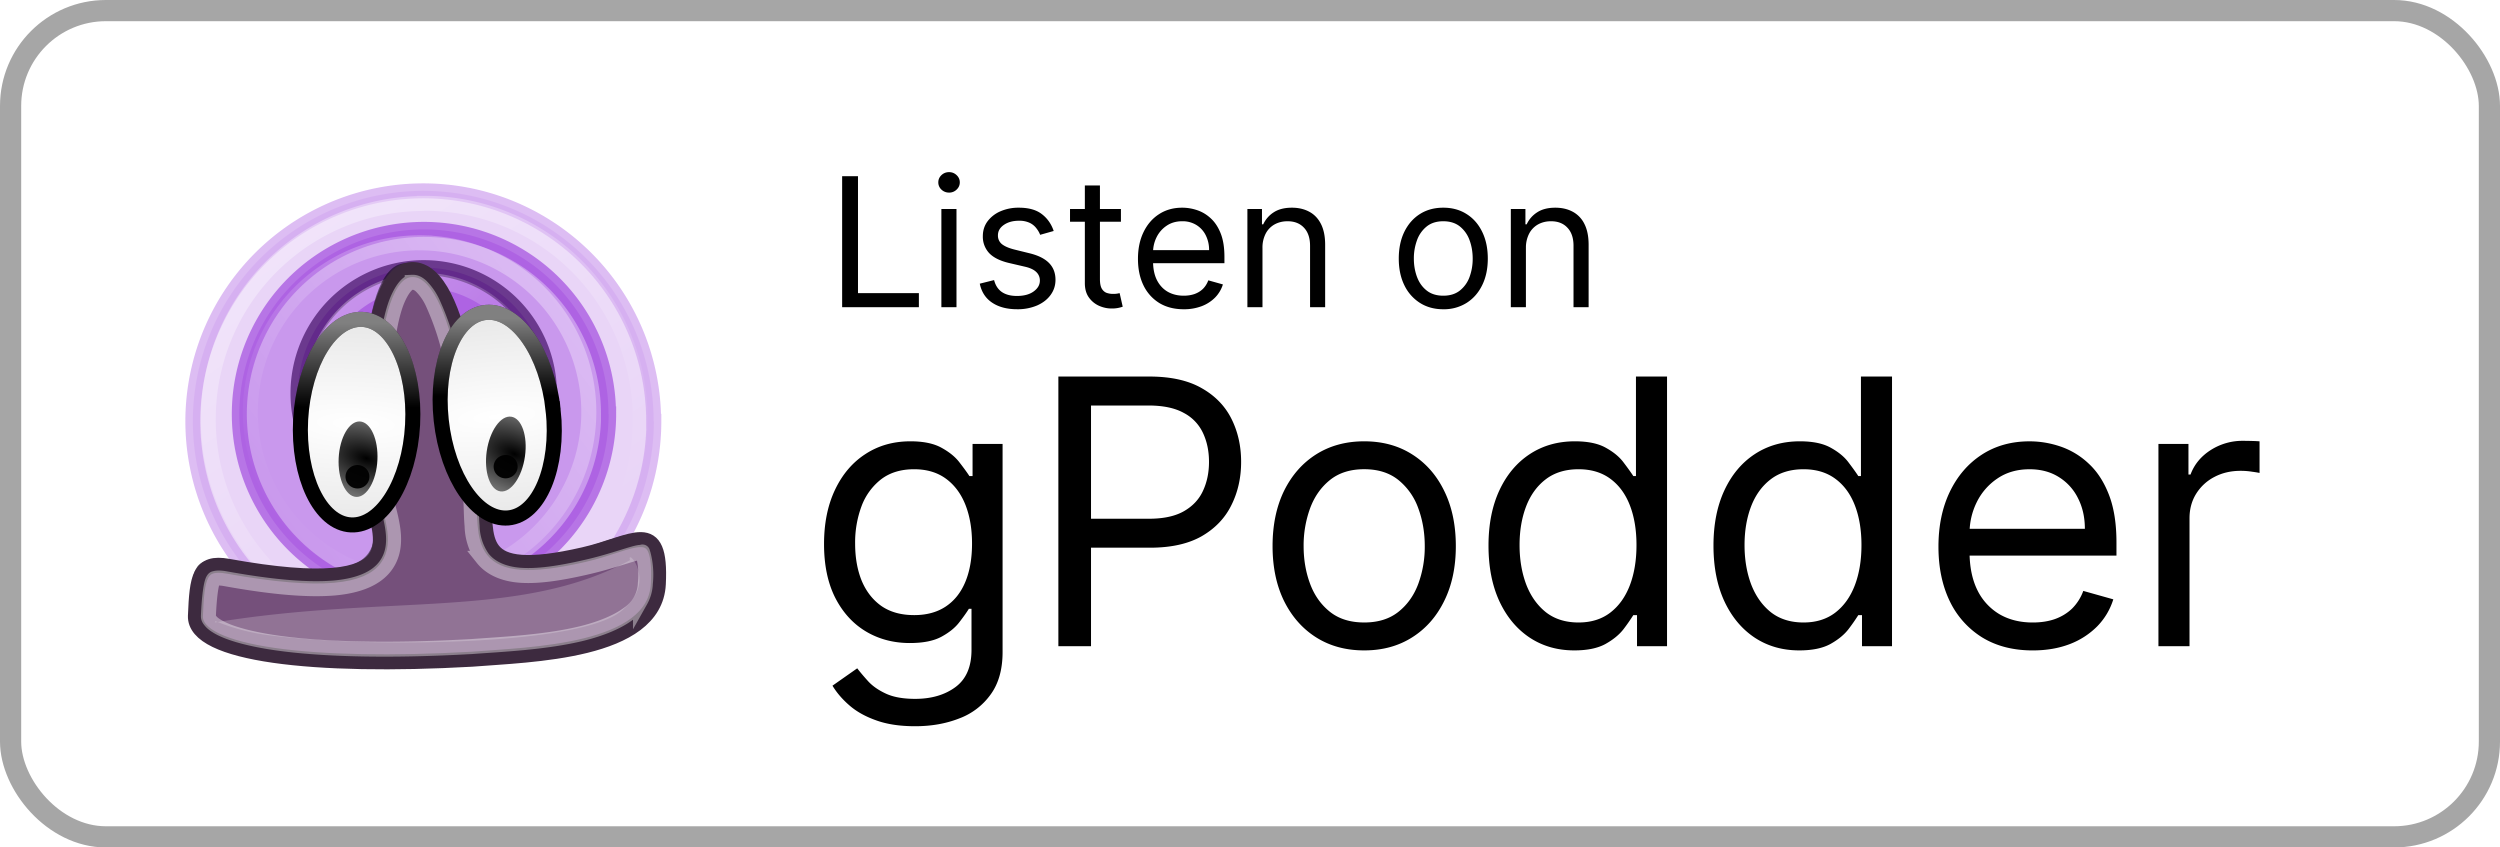 <svg xmlns="http://www.w3.org/2000/svg" width="118" height="40" fill="none" viewBox="0 0 118 40"><defs><linearGradient id="gpodder-light__c" x1="11.794" x2="24.458" y1="9.317" y2="27.337" gradientUnits="userSpaceOnUse"><stop stop-color="#fff"/><stop offset="1" stop-color="#fff" stop-opacity="0"/></linearGradient><linearGradient id="gpodder-light__d" x1="29.762" x2="13.039" y1="12.443" y2="24.93" gradientUnits="userSpaceOnUse"><stop stop-color="#fff"/><stop offset="1" stop-color="#fff" stop-opacity="0"/></linearGradient><linearGradient id="gpodder-light__e" x1="14.277" x2="24.17" y1="11.598" y2="21.869" gradientUnits="userSpaceOnUse"><stop stop-color="#fff"/><stop offset="1" stop-color="#fff" stop-opacity="0"/></linearGradient><linearGradient id="gpodder-light__k" x1="16.93" x2="16.91" y1="15.264" y2="19.231" gradientUnits="userSpaceOnUse"><stop stop-color="#fff"/><stop offset="1" stop-color="#fff" stop-opacity="0"/></linearGradient><linearGradient id="gpodder-light__l" x1="23.295" x2="23.306" y1="15.05" y2="18.682" gradientUnits="userSpaceOnUse"><stop stop-color="#fff"/><stop offset="1" stop-color="#fff" stop-opacity="0"/></linearGradient><radialGradient id="gpodder-light__g" cx="0" cy="0" r="1" gradientTransform="rotate(2.603 -431.705 379.667) scale(19.037 5.375)" gradientUnits="userSpaceOnUse"><stop stop-color="#fff"/><stop offset="1" stop-color="#E5E5E5"/></radialGradient><radialGradient id="gpodder-light__h" cx="0" cy="0" r="1" gradientTransform="rotate(-162.029 10.36 9.45) scale(3.264 1.795)" gradientUnits="userSpaceOnUse"><stop/><stop offset="1" stop-color="#6E6E6E"/></radialGradient><radialGradient id="gpodder-light__i" cx="0" cy="0" r="1" gradientTransform="matrix(19.017 -1.729 .489 5.375 23.441 19.669)" gradientUnits="userSpaceOnUse"><stop stop-color="#fff"/><stop offset="1" stop-color="#E5E5E5"/></radialGradient><radialGradient id="gpodder-light__j" cx="0" cy="0" r="1" gradientTransform="matrix(-2.981 -1.269 .703 -1.653 24.276 21.427)" gradientUnits="userSpaceOnUse"><stop/><stop offset="1" stop-color="#6E6E6E"/></radialGradient><clipPath id="gpodder-light__a"><path fill="#fff" d="M8 8h24v24H8z"/></clipPath><clipPath id="gpodder-light__b"><path fill="#fff" d="M7.25 7.692h25.5v25.5H7.25z"/></clipPath><filter id="gpodder-light__f" width="24.471" height="21.287" x="7.603" y="11.079" color-interpolation-filters="sRGB" filterUnits="userSpaceOnUse"><feFlood flood-opacity="0" result="BackgroundImageFix"/><feBlend in="SourceGraphic" in2="BackgroundImageFix" result="shape"/><feGaussianBlur result="effect1_foregroundBlur_675_2613" stdDeviation=".673"/></filter></defs><rect width="117" height="39" x=".5" y=".5" fill="#fff" rx="4.5"/><rect width="117" height="39" x=".5" y=".5" stroke="#A6A6A6" rx="4.5"/><g clip-path="url(#gpodder-light__a)"><g clip-path="url(#gpodder-light__b)"><path fill="#E0C4F4" stroke="#CFA2EE" stroke-width=".705" d="M30.862 19.883a10.88 10.88 0 1 1-18.575-7.69 10.875 10.875 0 0 1 18.565 7.69h.01Z" opacity=".7"/><path fill="#BD80E8" stroke="#A34EDE" stroke-width=".709" d="M28.728 19.54a8.716 8.716 0 1 1-14.88-6.16 8.712 8.712 0 0 1 14.873 6.16h.007Z" opacity=".7"/><path fill="#A34EDE" stroke="#431266" stroke-width=".708" d="M25.934 18.567a5.934 5.934 0 1 1-11.868 0 5.934 5.934 0 0 1 11.868 0Z" opacity=".7"/><path stroke="url(#gpodder-light__c)" stroke-width=".705" d="M20.025 9.605A10.167 10.167 0 0 0 9.832 19.798 10.171 10.171 0 0 0 20.025 29.98a10.173 10.173 0 0 0 10.192-10.193A10.173 10.173 0 0 0 20.025 9.596v.01Z" opacity=".4"/><path stroke="url(#gpodder-light__d)" stroke-width=".709" d="M20.056 11.464a7.987 7.987 0 1 0-.503 15.968 7.987 7.987 0 0 0 .503-15.967Z" opacity=".4"/><path stroke="url(#gpodder-light__e)" stroke-width=".708" d="M20.089 13.233a5.276 5.276 0 1 0 0 10.551 5.276 5.276 0 0 0 0-10.55Z" opacity=".4"/><g filter="url(#gpodder-light__f)" opacity=".5"><path fill="#000" d="M17.29 23.285c-.201-1.668-.626-10.769 1.833-10.859 2.455-.096 3.108 8.303 3.347 10.519.24 2.22-.547 4.212 4.734 2.996 2.348-.542 3.676-1.838 3.511 1.397-.16 3.24-6.008 3.331-8.776 3.56-7.421.42-13.063-.224-12.989-2.062.074-1.832.17-2.603 1.53-2.348 9.122 1.663 7.012-1.578 6.816-3.203h-.005Z"/></g><path fill="#75507B" stroke="#3D2A3F" stroke-width=".708" d="M17.602 23.54c-.206-1.663-.629-10.726 1.837-10.817 2.465-.09 3.12 8.272 3.36 10.482.238 2.21-.553 4.192 4.751 2.975 2.358-.531 3.685-1.828 3.523 1.392-.163 3.225-6.031 3.32-8.806 3.543-7.45.42-13.113-.223-13.043-2.045.076-1.828.174-2.593 1.54-2.343 9.157 1.658 7.044-1.572 6.838-3.187Z"/><path stroke="#fff" stroke-width=".708" d="M19.455 13.324c-.12 0-.195.042-.342.212-.146.175-.32.484-.455.882-.27.797-.439 1.96-.525 3.172-.174 2.427-.011 5.126.086 5.875.038.303.212.808.304 1.381.092.569.114 1.265-.325 1.86-.434.59-1.241.94-2.417 1.047-1.181.1-2.818-.017-5.132-.436-.287-.053-.433-.032-.487-.016-.06.016-.06 0-.109.085-.092.175-.179.786-.216 1.695 0 .074.016.127.103.228.08.106.254.234.52.367.542.265 1.425.499 2.557.664 2.265.329 5.506.387 9.196.18h.016c1.415-.106 3.533-.196 5.267-.627.867-.217 1.637-.53 2.152-.913.242-.161.442-.376.583-.627a1.8 1.8 0 0 0 .23-.818 3.81 3.81 0 0 0-.104-1.382c-.065-.159.022-.08-.119-.08-.276 0-1.295.41-2.558.697-1.354.313-2.346.44-3.131.382-.78-.058-1.393-.335-1.762-.797a2.732 2.732 0 0 1-.504-1.53c-.048-.52-.032-1.052-.086-1.556-.125-1.127-.352-3.746-.846-6.046a12.768 12.768 0 0 0-.932-2.938 2.751 2.751 0 0 0-.541-.78c-.169-.15-.293-.187-.423-.181Z" opacity=".4"/><path fill="#fff" fill-rule="evenodd" d="M29.738 26.44c-5.244 2.816-11.364 1.583-19.614 2.944.027.01.032-.075.053-.064a9.948 9.948 0 0 0 2.566.67c2.263.286 5.706.44 9.403.26 3.209-.16 6.391-.585 7.31-1.525 1.562-1.318.09-2.9.282-2.285Z" clip-rule="evenodd" opacity=".2"/><path fill="url(#gpodder-light__g)" stroke="#000" stroke-width=".71" d="M19.474 20.046c-.145 2.68-1.445 4.796-2.904 4.73-1.459-.067-2.524-2.29-2.38-4.97.146-2.68 1.446-4.797 2.905-4.731 1.458.066 2.524 2.292 2.379 4.971Z"/><path fill="url(#gpodder-light__h)" d="M17.814 21.712c-.047.98-.5 1.766-1.002 1.742-.502-.024-.875-.85-.827-1.83.048-.98.5-1.755 1.001-1.731.502.024.876.838.828 1.819Z"/><path fill="url(#gpodder-light__i)" stroke="#000" stroke-width=".712" d="M26.11 19.356c.289 2.68-.66 4.957-2.118 5.09-1.459.132-2.876-1.93-3.166-4.61-.29-2.679.659-4.958 2.117-5.091 1.459-.133 2.877 1.932 3.166 4.611Z"/><path fill="url(#gpodder-light__j)" d="M24.777 21.547c-.138.97-.66 1.714-1.154 1.647-.495-.067-.788-.92-.65-1.891.14-.97.659-1.703 1.154-1.636.495.067.79.91.65 1.88Z"/><path stroke="url(#gpodder-light__k)" stroke-width=".71" d="M19.474 20.046c-.145 2.68-1.445 4.796-2.904 4.73-1.459-.067-2.524-2.29-2.38-4.97.146-2.68 1.446-4.797 2.905-4.731 1.458.066 2.524 2.292 2.379 4.971Z" opacity=".5"/><path stroke="url(#gpodder-light__l)" stroke-width=".712" d="M26.11 19.356c.289 2.68-.66 4.957-2.118 5.09-1.459.132-2.876-1.93-3.166-4.61-.29-2.679.659-4.958 2.117-5.091 1.459-.133 2.877 1.932 3.166 4.611Z" opacity=".5"/><path fill="#000" fill-rule="evenodd" d="M17.43 22.582a.55.55 0 0 1-.22.363.57.57 0 0 1-.789-.112.546.546 0 0 1 .113-.774.57.57 0 0 1 .789.113c.09.117.128.265.107.41Zm6.904-.248a.576.576 0 0 1-.786.149.541.541 0 0 1-.149-.765.577.577 0 0 1 .786-.149.54.54 0 0 1 .149.765Z" clip-rule="evenodd" opacity=".95"/></g></g><path fill="#000" d="M39.749 14.5V8.318h.748v5.518h2.874v.664h-3.622Zm4.684 0V9.864h.713V14.5h-.713Zm.362-5.41a.506.506 0 0 1-.359-.141.456.456 0 0 1-.148-.341c0-.133.05-.247.148-.341.1-.095.22-.142.36-.142.138 0 .257.047.356.142.1.094.15.208.15.341 0 .133-.05.246-.15.341a.496.496 0 0 1-.357.142Zm4.94 1.812-.64.181c-.04-.107-.1-.21-.179-.31a.865.865 0 0 0-.313-.254 1.14 1.14 0 0 0-.51-.1c-.284 0-.52.065-.71.196-.187.129-.28.293-.28.492a.51.51 0 0 0 .192.42c.13.102.33.188.604.256l.688.17c.415.1.724.254.927.461.203.206.305.47.305.794 0 .266-.077.503-.23.713-.15.209-.362.374-.633.495a2.33 2.33 0 0 1-.948.18c-.473 0-.864-.102-1.174-.307-.31-.205-.506-.505-.589-.9l.676-.169c.065.25.186.437.365.562.182.124.418.187.71.187.332 0 .595-.07.79-.211.198-.143.296-.314.296-.514a.54.54 0 0 0-.169-.404c-.112-.11-.285-.193-.519-.248l-.773-.18c-.424-.101-.736-.257-.935-.469a1.133 1.133 0 0 1-.296-.8c0-.261.073-.493.22-.694a1.5 1.5 0 0 1 .607-.474 2.13 2.13 0 0 1 .875-.172c.46 0 .82.1 1.081.302.264.201.45.467.561.797Zm3.173-1.038v.603h-2.403v-.603h2.403Zm-1.703-1.111h.712v4.419c0 .201.03.352.088.453.06.098.137.165.23.199a.92.92 0 0 0 .298.048c.079 0 .143-.004.194-.012l.12-.024.145.64a1.491 1.491 0 0 1-.531.085c-.201 0-.399-.044-.592-.13a1.177 1.177 0 0 1-.477-.396c-.125-.177-.187-.4-.187-.67V8.753Zm4.668 5.844c-.447 0-.832-.099-1.156-.296a1.99 1.99 0 0 1-.745-.833c-.174-.358-.26-.775-.26-1.25s.086-.893.26-1.256c.175-.364.418-.648.73-.85.314-.206.68-.309 1.099-.309.241 0 .48.04.715.121.236.08.45.211.643.392.193.18.347.417.462.713.115.296.172.66.172 1.092v.302h-3.574v-.616h2.85a1.52 1.52 0 0 0-.157-.7 1.183 1.183 0 0 0-.441-.486 1.234 1.234 0 0 0-.67-.178c-.284 0-.53.07-.737.212a1.39 1.39 0 0 0-.474.543c-.11.223-.166.463-.166.718v.41c0 .35.06.648.181.891.123.242.293.426.51.553.218.124.47.187.758.187.187 0 .356-.027.507-.079.153-.054.285-.135.396-.241.11-.109.196-.244.256-.405l.689.193a1.526 1.526 0 0 1-.366.616 1.78 1.78 0 0 1-.634.41 2.35 2.35 0 0 1-.848.146Zm3.716-2.886V14.5h-.712V9.864h.688v.724h.06a1.33 1.33 0 0 1 .495-.567c.222-.145.507-.218.858-.218.313 0 .588.065.823.193.236.127.42.32.55.58.13.258.196.584.196.978V14.5h-.712v-2.898c0-.364-.095-.648-.284-.85-.19-.206-.449-.309-.779-.309-.227 0-.43.05-.61.148a1.058 1.058 0 0 0-.42.432 1.43 1.43 0 0 0-.153.688Zm8.534 2.886c-.419 0-.786-.1-1.102-.3a2.018 2.018 0 0 1-.736-.835c-.175-.358-.263-.777-.263-1.256 0-.483.088-.905.263-1.265.177-.36.422-.64.736-.839.316-.2.683-.299 1.102-.299.418 0 .785.1 1.099.3.316.198.561.478.736.838.177.36.266.782.266 1.265 0 .479-.089.898-.266 1.256-.175.358-.42.636-.736.836a2.01 2.01 0 0 1-1.1.299Zm0-.64c.318 0 .58-.082.785-.245a1.44 1.44 0 0 0 .456-.643 2.47 2.47 0 0 0 .147-.863c0-.31-.049-.599-.147-.866a1.46 1.46 0 0 0-.456-.65c-.206-.164-.467-.247-.785-.247s-.58.083-.785.248a1.46 1.46 0 0 0-.456.649 2.487 2.487 0 0 0-.148.866c0 .31.05.598.148.863.099.266.25.48.456.643.205.163.467.245.785.245Zm3.9-2.246V14.5h-.712V9.864H72v.724h.06c.11-.235.274-.424.496-.567.221-.145.507-.218.857-.218.314 0 .589.065.824.193a1.3 1.3 0 0 1 .55.58c.13.258.196.584.196.978V14.5h-.713v-2.898c0-.364-.094-.648-.284-.85-.189-.206-.448-.309-.778-.309-.228 0-.43.05-.61.148a1.059 1.059 0 0 0-.42.432 1.43 1.43 0 0 0-.154.688ZM43.195 34.278c-.708 0-1.317-.09-1.827-.273-.51-.178-.934-.414-1.274-.709-.335-.29-.602-.6-.801-.932l1.168-.82c.133.174.3.373.503.597.203.227.48.424.833.59.356.17.822.255 1.398.255.77 0 1.407-.187 1.908-.56.502-.372.752-.957.752-1.752v-1.939h-.124c-.108.174-.261.39-.46.646-.195.253-.477.479-.845.678-.365.194-.858.292-1.48.292-.77 0-1.462-.182-2.075-.547-.609-.365-1.092-.895-1.448-1.59-.352-.697-.528-1.542-.528-2.536 0-.978.172-1.83.516-2.555.344-.729.822-1.292 1.435-1.69.613-.402 1.322-.603 2.126-.603.621 0 1.114.104 1.479.311.368.203.65.435.845.696.199.257.352.468.46.634h.149v-1.517h1.417v9.82c0 .82-.187 1.487-.56 2a3.185 3.185 0 0 1-1.491 1.138c-.621.244-1.313.366-2.076.366Zm-.05-5.245c.589 0 1.086-.134 1.492-.404.406-.269.715-.656.926-1.162.211-.505.317-1.11.317-1.814 0-.688-.104-1.295-.31-1.821-.208-.526-.514-.939-.92-1.237-.407-.298-.908-.447-1.504-.447-.622 0-1.14.157-1.554.472a2.88 2.88 0 0 0-.926 1.268 4.901 4.901 0 0 0-.304 1.765c0 .663.103 1.249.31 1.758.212.506.522.904.932 1.194.415.285.928.428 1.542.428Zm6.81 1.467V17.773h4.3c1 0 1.815.18 2.45.54.637.357 1.11.84 1.416 1.448.307.61.46 1.289.46 2.039 0 .75-.153 1.431-.46 2.044-.302.613-.77 1.102-1.404 1.467-.634.36-1.446.54-2.436.54h-3.083v-1.367h3.033c.683 0 1.232-.118 1.647-.354.414-.236.714-.555.9-.957.191-.406.287-.864.287-1.373 0-.51-.096-.966-.286-1.367a2.04 2.04 0 0 0-.908-.945c-.418-.232-.973-.348-1.665-.348h-2.71V30.5h-1.54Zm14.435.199c-.862 0-1.618-.205-2.268-.615-.647-.41-1.152-.984-1.517-1.722-.36-.737-.54-1.599-.54-2.585 0-.994.18-1.862.54-2.604.365-.741.87-1.317 1.517-1.727.65-.41 1.406-.616 2.268-.616.862 0 1.616.205 2.262.616.65.41 1.156.985 1.516 1.727.365.742.547 1.61.547 2.604 0 .986-.182 1.848-.547 2.585-.36.738-.865 1.312-1.516 1.722-.646.41-1.4.615-2.262.615Zm0-1.318c.655 0 1.193-.167 1.616-.503.422-.336.735-.777.938-1.324a5.063 5.063 0 0 0 .305-1.777c0-.638-.102-1.233-.305-1.784a3.006 3.006 0 0 0-.938-1.336c-.423-.34-.961-.51-1.616-.51-.654 0-1.193.17-1.616.51-.422.34-.735.785-.938 1.336a5.12 5.12 0 0 0-.305 1.784c0 .638.102 1.23.305 1.777.203.547.516.988.938 1.324.423.336.962.503 1.616.503Zm9.918 1.318c-.795 0-1.497-.201-2.106-.603-.61-.406-1.086-.978-1.43-1.715-.343-.742-.515-1.618-.515-2.629 0-1.002.172-1.872.515-2.61.344-.737.823-1.307 1.436-1.709.613-.402 1.322-.603 2.125-.603.622 0 1.113.104 1.473.311.365.203.642.435.833.696.195.257.346.468.454.634h.124v-4.698h1.467V30.5h-1.417v-1.467h-.174a9.407 9.407 0 0 1-.46.66c-.2.26-.483.494-.852.701-.368.203-.86.305-1.473.305Zm.2-1.318c.588 0 1.085-.153 1.49-.46.407-.31.716-.739.927-1.286.211-.55.317-1.187.317-1.908 0-.712-.104-1.336-.31-1.87-.208-.539-.515-.957-.92-1.256-.407-.302-.908-.453-1.505-.453-.621 0-1.139.16-1.553.478-.41.315-.719.744-.926 1.287-.203.538-.305 1.143-.305 1.814 0 .68.104 1.297.311 1.852.211.551.522.99.932 1.318.415.323.928.484 1.541.484Zm10.42 1.318c-.796 0-1.498-.201-2.107-.603-.609-.406-1.085-.978-1.43-1.715-.343-.742-.515-1.618-.515-2.629 0-1.002.172-1.872.516-2.61.344-.737.822-1.307 1.435-1.709.613-.402 1.322-.603 2.126-.603.621 0 1.112.104 1.472.311.365.203.642.435.833.696.195.257.346.468.454.634h.124v-4.698h1.467V30.5h-1.417v-1.467h-.174a9.38 9.38 0 0 1-.46.66c-.199.26-.483.494-.852.701-.368.203-.86.305-1.472.305Zm.199-1.318c.588 0 1.085-.153 1.491-.46.406-.31.715-.739.926-1.286.211-.55.317-1.187.317-1.908 0-.712-.104-1.336-.31-1.87-.208-.539-.514-.957-.92-1.256-.407-.302-.908-.453-1.504-.453-.622 0-1.14.16-1.554.478-.41.315-.719.744-.926 1.287-.203.538-.305 1.143-.305 1.814 0 .68.104 1.297.311 1.852.212.551.522.99.932 1.318.415.323.928.484 1.542.484ZM95.945 30.7c-.92 0-1.714-.203-2.38-.61a4.087 4.087 0 0 1-1.536-1.714c-.356-.738-.534-1.595-.534-2.573s.178-1.84.534-2.585c.36-.75.862-1.334 1.504-1.753.647-.422 1.4-.634 2.262-.634.498 0 .989.083 1.473.249a3.65 3.65 0 0 1 1.324.808c.398.368.715.857.95 1.466.237.61.355 1.36.355 2.25v.621h-7.358v-1.267h5.867c0-.539-.108-1.02-.324-1.442a2.435 2.435 0 0 0-.907-1c-.39-.245-.85-.367-1.38-.367-.584 0-1.09.145-1.516.435a2.862 2.862 0 0 0-.976 1.118c-.227.46-.341.953-.341 1.48v.845c0 .72.124 1.332.373 1.833a2.69 2.69 0 0 0 1.05 1.137c.447.257.967.385 1.56.385.385 0 .733-.053 1.044-.161.314-.112.586-.278.814-.497a2.26 2.26 0 0 0 .528-.833l1.417.398c-.15.48-.4.903-.752 1.267a3.67 3.67 0 0 1-1.305.846c-.518.198-1.1.298-1.746.298Zm5.933-.199v-9.546h1.417v1.442h.099c.174-.472.489-.855.945-1.15a2.78 2.78 0 0 1 1.541-.44c.108 0 .242.002.404.006.162.004.284.01.367.018v1.492a4.446 4.446 0 0 0-.342-.056 3.36 3.36 0 0 0-.553-.044c-.464 0-.878.098-1.243.292a2.208 2.208 0 0 0-.858.796c-.207.335-.31.719-.31 1.15v6.04h-1.467Z"/></svg>